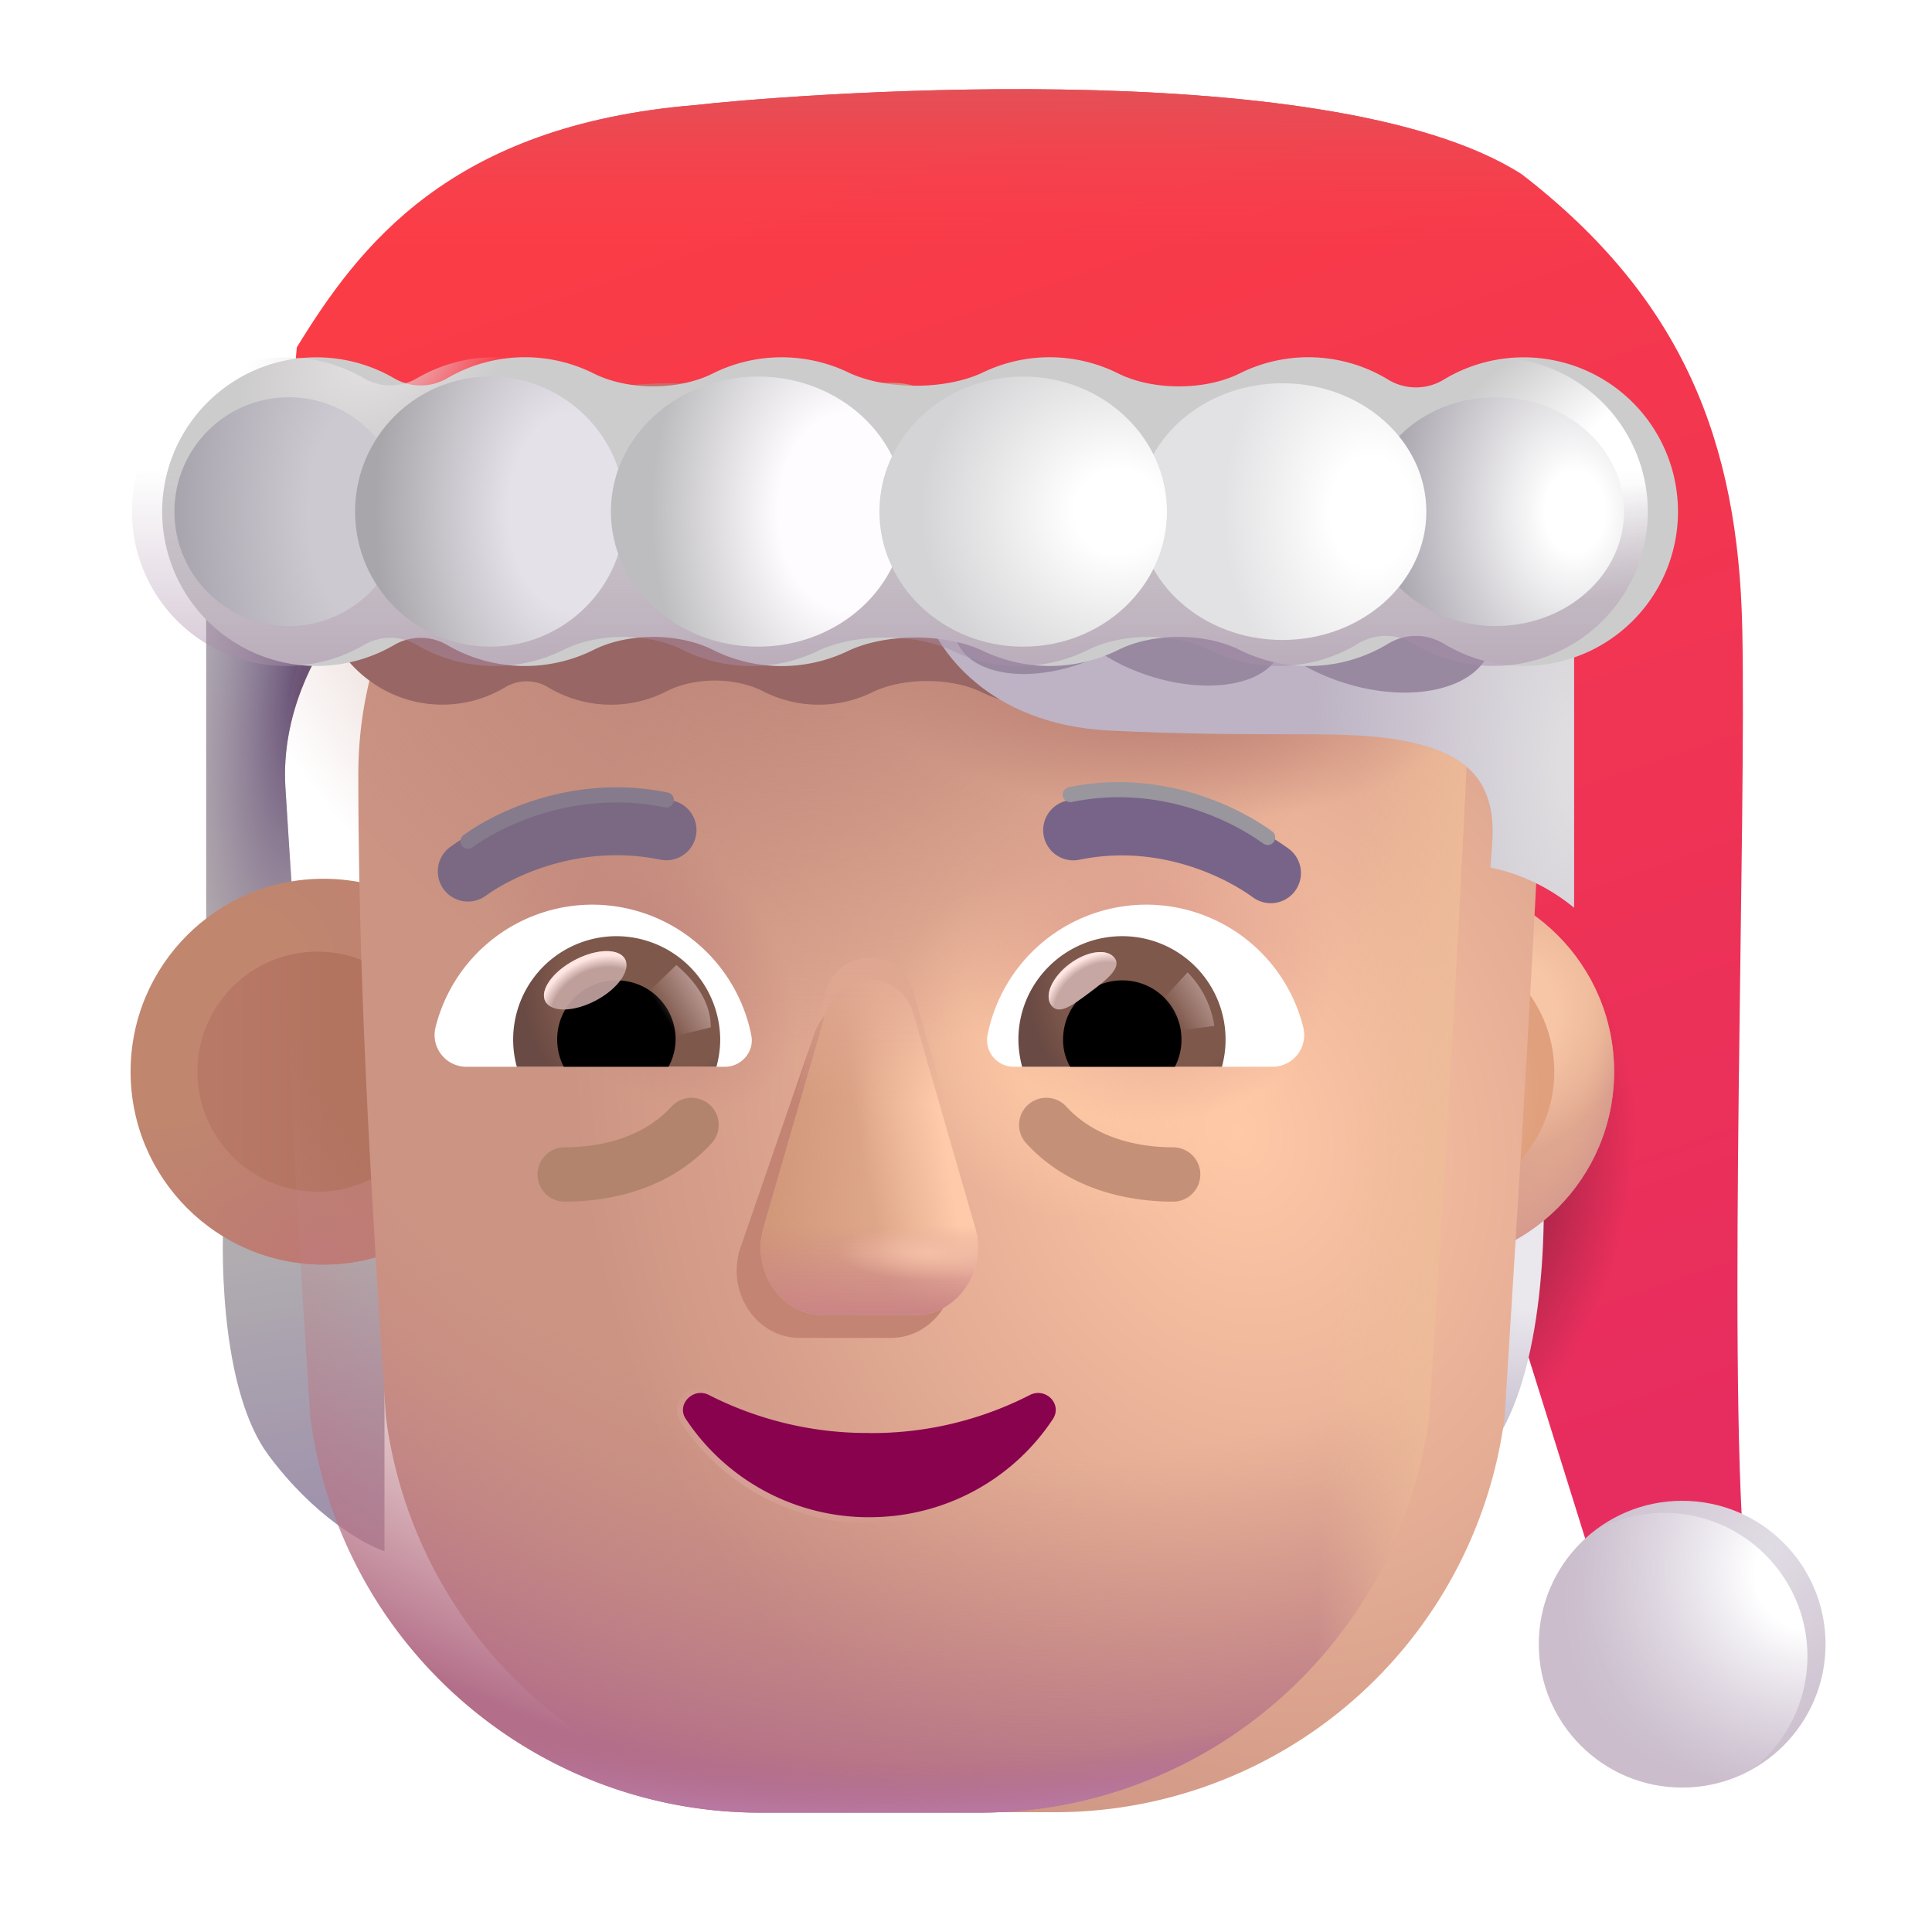 <svg xmlns="http://www.w3.org/2000/svg" width="1em" height="1em" viewBox="0 0 32 32"><g fill="none"><g filter="url(#f1409idz)"><path fill="url(#f1409id1t)" d="M11.532 2.239c-4.09.332-5.594 2.35-6.616 4.014l-.17 1.957l14.979 1.742l3.52 6.39l3.107 9.949h2.54c-.273-3.375.037-12.196-.035-15.4c-.068-3.047-.965-5.435-3.655-7.506c-3.24-2.07-12.473-1.287-13.67-1.146"/><path fill="url(#f1409id1u)" d="M11.532 2.239c-4.09.332-5.594 2.35-6.616 4.014l-.17 1.957l14.979 1.742l3.52 6.39l3.107 9.949h2.54c-.273-3.375.037-12.196-.035-15.4c-.068-3.047-.965-5.435-3.655-7.506c-3.24-2.07-12.473-1.287-13.67-1.146"/><path fill="url(#f1409id0)" d="M11.532 2.239c-4.09.332-5.594 2.35-6.616 4.014l-.17 1.957l14.979 1.742l3.52 6.39l3.107 9.949h2.54c-.273-3.375.037-12.196-.035-15.4c-.068-3.047-.965-5.435-3.655-7.506c-3.24-2.07-12.473-1.287-13.67-1.146"/></g><path fill="url(#f1409id1v)" d="M4.727 13.039c-.075-1.238.529-2.237.774-2.57l-2.086-1.15v7.438h1.562c-.052-.724-.175-2.48-.25-3.718"/><path fill="url(#f1409id1)" d="M4.727 13.039c-.075-1.238.529-2.237.774-2.57l-2.086-1.15v7.438h1.562c-.052-.724-.175-2.48-.25-3.718"/><path fill="url(#f1409id2)" d="m22.632 25.676l.055-5.563l2.813-1.468c.125 1.01.162 3.512-.563 4.937c-.725 1.425-1.846 1.98-2.305 2.094"/><path fill="url(#f1409id3)" d="m22.632 25.676l.055-5.563l2.813-1.468c.125 1.01.162 3.512-.563 4.937c-.725 1.425-1.846 1.98-2.305 2.094"/><path fill="url(#f1409id1w)" d="M4.446 24.101c-.75-1.012-.796-3.12-.738-4.047h2.66v5.64c-.328-.109-1.172-.58-1.922-1.593"/><g filter="url(#f1409id10)"><circle cx="27.562" cy="27.433" r="2.375" fill="url(#f1409id4)"/></g><circle cx="27.562" cy="27.433" r="2.375" fill="url(#f1409id5)"/><g filter="url(#f1409id11)"><circle cx="5.258" cy="17.75" r="3.195" fill="url(#f1409id6)"/><circle cx="5.258" cy="17.75" r="3.195" fill="url(#f1409id7)"/></g><circle cx="23.54" cy="17.75" r="3.195" fill="url(#f1409id8)"/><circle cx="23.54" cy="17.75" r="3.195" fill="url(#f1409id9)"/><circle cx="23.54" cy="17.75" r="3.195" fill="url(#f1409ida)"/><g filter="url(#f1409id12)"><circle cx="5.258" cy="17.75" r="1.988" fill="url(#f1409id1x)"/></g><g filter="url(#f1409id13)"><circle cx="23.54" cy="17.75" r="2.204" fill="url(#f1409idb)"/></g><g filter="url(#f1409id14)"><path fill="url(#f1409idc)" d="M5.143 23.482a7.512 7.512 0 0 0 7.454 6.534h3.62a7.512 7.512 0 0 0 7.453-6.534c.226-3.613.454-7.212.622-10.824c-.02-1.471-1.18-2.685-2.645-2.747H18.96a4.647 4.647 0 0 1-4.243-2.768a1.274 1.274 0 0 0-1.18-.802h-2.442c-3.54 0-6.41 2.901-6.41 6.482c0 3.57.223 7.08.457 10.66"/></g><path fill="url(#f1409idd)" d="M5.143 23.49a7.512 7.512 0 0 0 7.454 6.533h3.62a7.512 7.512 0 0 0 7.453-6.533c.226-3.614.454-7.213.622-10.824c-.02-1.472-1.18-2.686-2.645-2.748H18.96a4.647 4.647 0 0 1-4.243-2.767a1.274 1.274 0 0 0-1.18-.803h-2.442c-3.54 0-6.41 2.902-6.41 6.482c0 3.57.223 7.081.457 10.66"/><path fill="url(#f1409id1y)" d="M5.143 23.49a7.512 7.512 0 0 0 7.454 6.533h3.62a7.512 7.512 0 0 0 7.453-6.533c.226-3.614.454-7.213.622-10.824c-.02-1.472-1.18-2.686-2.645-2.748H18.96a4.647 4.647 0 0 1-4.243-2.767a1.274 1.274 0 0 0-1.18-.803h-2.442c-3.54 0-6.41 2.902-6.41 6.482c0 3.57.223 7.081.457 10.66"/><path fill="url(#f1409ide)" d="M5.143 23.49a7.512 7.512 0 0 0 7.454 6.533h3.62a7.512 7.512 0 0 0 7.453-6.533c.226-3.614.454-7.213.622-10.824c-.02-1.472-1.18-2.686-2.645-2.748H18.96a4.647 4.647 0 0 1-4.243-2.767a1.274 1.274 0 0 0-1.18-.803h-2.442c-3.54 0-6.41 2.902-6.41 6.482c0 3.57.223 7.081.457 10.66"/><path fill="url(#f1409idf)" d="M5.143 23.49a7.512 7.512 0 0 0 7.454 6.533h3.62a7.512 7.512 0 0 0 7.453-6.533c.226-3.614.454-7.213.622-10.824c-.02-1.472-1.18-2.686-2.645-2.748H18.96a4.647 4.647 0 0 1-4.243-2.767a1.274 1.274 0 0 0-1.18-.803h-2.442c-3.54 0-6.41 2.902-6.41 6.482c0 3.57.223 7.081.457 10.66"/><path fill="url(#f1409idg)" d="M5.143 23.49a7.512 7.512 0 0 0 7.454 6.533h3.62a7.512 7.512 0 0 0 7.453-6.533c.226-3.614.454-7.213.622-10.824c-.02-1.472-1.18-2.686-2.645-2.748H18.96a4.647 4.647 0 0 1-4.243-2.767a1.274 1.274 0 0 0-1.18-.803h-2.442c-3.54 0-6.41 2.902-6.41 6.482c0 3.57.223 7.081.457 10.66"/><path fill="url(#f1409idh)" d="M5.143 23.49a7.512 7.512 0 0 0 7.454 6.533h3.62a7.512 7.512 0 0 0 7.453-6.533c.226-3.614.454-7.213.622-10.824c-.02-1.472-1.18-2.686-2.645-2.748H18.96a4.647 4.647 0 0 1-4.243-2.767a1.274 1.274 0 0 0-1.18-.803h-2.442c-3.54 0-6.41 2.902-6.41 6.482c0 3.57.223 7.081.457 10.66"/><path fill="url(#f1409idi)" d="M5.143 23.49a7.512 7.512 0 0 0 7.454 6.533h3.62a7.512 7.512 0 0 0 7.453-6.533c.226-3.614.454-7.213.622-10.824c-.02-1.472-1.18-2.686-2.645-2.748H18.96a4.647 4.647 0 0 1-4.243-2.767a1.274 1.274 0 0 0-1.18-.803h-2.442c-3.54 0-6.41 2.902-6.41 6.482c0 3.57.223 7.081.457 10.66"/><path fill="url(#f1409idj)" d="M5.143 23.49a7.512 7.512 0 0 0 7.454 6.533h3.62a7.512 7.512 0 0 0 7.453-6.533c.226-3.614.454-7.213.622-10.824c-.02-1.472-1.18-2.686-2.645-2.748H18.96a4.647 4.647 0 0 1-4.243-2.767a1.274 1.274 0 0 0-1.18-.803h-2.442c-3.54 0-6.41 2.902-6.41 6.482c0 3.57.223 7.081.457 10.66"/><g filter="url(#f1409id15)"><path fill="#C38474" d="m13.467 17.183l-1.218 3.526c-.208.726.291 1.451.999 1.451h1.508c.707 0 1.207-.736.999-1.45l-1.02-3.527c-.218-.781-1.04-.781-1.268 0"/></g><g filter="url(#f1409id16)"><path fill="url(#f1409id1z)" d="m13.666 16.807l-1.02 3.527c-.207.725.292 1.45 1 1.45h1.508c.707 0 1.207-.736.999-1.45l-1.02-3.527c-.218-.78-1.238-.78-1.467 0"/><path fill="url(#f1409id20)" d="m13.666 16.807l-1.02 3.527c-.207.725.292 1.45 1 1.45h1.508c.707 0 1.207-.736.999-1.45l-1.02-3.527c-.218-.78-1.238-.78-1.467 0"/><path fill="url(#f1409id21)" d="m13.666 16.807l-1.02 3.527c-.207.725.292 1.45 1 1.45h1.508c.707 0 1.207-.736.999-1.45l-1.02-3.527c-.218-.78-1.238-.78-1.467 0"/><path fill="url(#f1409idk)" d="m13.666 16.807l-1.02 3.527c-.207.725.292 1.45 1 1.45h1.508c.707 0 1.207-.736.999-1.45l-1.02-3.527c-.218-.78-1.238-.78-1.467 0"/></g><g filter="url(#f1409id17)"><path fill="url(#f1409id22)" d="m13.666 16.449l-1.02 3.526c-.207.726.292 1.451 1 1.451h1.508c.707 0 1.207-.736.999-1.45l-1.02-3.527c-.218-.781-1.238-.781-1.467 0"/></g><g filter="url(#f1409id18)"><path stroke="url(#f1409idl)" stroke-width=".2" d="M14.4 23.735a5.78 5.78 0 0 1-2.659-.63c-.262-.134-.545.162-.38.4A3.632 3.632 0 0 0 14.4 25.13c1.275 0 2.395-.65 3.037-1.623c.166-.248-.116-.535-.38-.401a5.733 5.733 0 0 1-2.657.63Z"/></g><path fill="#88024E" d="M14.4 23.735a5.78 5.78 0 0 1-2.659-.63c-.262-.134-.545.162-.38.4A3.632 3.632 0 0 0 14.4 25.13c1.275 0 2.395-.65 3.037-1.623c.166-.248-.116-.535-.38-.401a5.733 5.733 0 0 1-2.657.63"/><path fill="#fff" d="M18.986 14.984a2.68 2.68 0 0 1 2.6 2.031a.526.526 0 0 1-.514.654h-4.28a.442.442 0 0 1-.436-.521a2.681 2.681 0 0 1 2.63-2.164"/><path fill="url(#f1409idm)" d="M18.589 15.506a1.712 1.712 0 0 1 1.65 2.163H16.93a1.756 1.756 0 0 1-.062-.451c0-.942.77-1.712 1.72-1.712"/><path fill="#000" d="M17.608 17.218c0-.545.436-.98.98-.98c.546 0 .981.435.981.98a.966.966 0 0 1-.109.451h-1.735a.887.887 0 0 1-.117-.451"/><g filter="url(#f1409id19)"><path fill="#C7A7A3" d="M18.462 15.868c.122.163-.133.362-.423.578c-.29.217-.504.37-.626.206c-.122-.163.014-.47.304-.687c.29-.217.623-.26.745-.097"/><path fill="url(#f1409idn)" d="M18.462 15.868c.122.163-.133.362-.423.578c-.29.217-.504.37-.626.206c-.122-.163.014-.47.304-.687c.29-.217.623-.26.745-.097"/></g><g filter="url(#f1409id1a)"><path fill="url(#f1409id23)" d="M20.113 16.992a1.61 1.61 0 0 0-.443-.887l-.498.546l.224.438z"/></g><path fill="#fff" d="M9.813 14.984a2.68 2.68 0 0 0-2.599 2.031a.526.526 0 0 0 .514.654h4.28c.272 0 .49-.249.436-.521a2.688 2.688 0 0 0-2.63-2.164"/><path fill="url(#f1409ido)" d="M10.21 15.506a1.712 1.712 0 0 0-1.65 2.163h3.307c.039-.148.062-.296.062-.451a1.724 1.724 0 0 0-1.72-1.712"/><path fill="#000" d="M11.19 17.218a.976.976 0 0 0-.98-.98a.976.976 0 0 0-.981.98c0 .163.039.319.109.451h1.735a.972.972 0 0 0 .117-.451"/><g filter="url(#f1409id1b)"><path fill="url(#f1409id24)" d="M11.773 17.016c0-.553-.45-.922-.57-1.033l-.554.535l.34.692z"/></g><g filter="url(#f1409id1c)"><ellipse cx="9.693" cy="16.237" fill="#C7A7A3" fill-opacity=".9" rx=".747" ry=".378" transform="rotate(-27.914 9.693 16.237)"/><ellipse cx="9.693" cy="16.237" fill="url(#f1409idp)" rx=".747" ry=".378" transform="rotate(-27.914 9.693 16.237)"/></g><g filter="url(#f1409id1d)"><path stroke="#7B6983" stroke-linecap="round" d="M7.751 13.933c.495-.364 1.77-.996 3.285-.684"/></g><g filter="url(#f1409id1e)"><path stroke="#857B8D" stroke-linecap="round" stroke-width=".25" d="M7.751 13.933c.495-.364 1.77-.996 3.285-.684"/></g><g filter="url(#f1409id1f)"><path stroke="#786488" stroke-linecap="round" d="M21.048 13.96c-.495-.364-1.754-1.023-3.27-.71"/></g><g filter="url(#f1409id1g)"><path stroke="#99969D" stroke-linecap="round" stroke-width=".25" d="M20.997 13.871c-.495-.364-1.754-1.023-3.27-.71"/></g><path fill="#B2846D" fill-rule="evenodd" d="M11.758 18.3a.45.45 0 0 1 .028.636c-.814.89-1.96.967-2.433.967a.45.45 0 1 1 0-.9c.417 0 1.224-.08 1.77-.675a.45.45 0 0 1 .635-.027" clip-rule="evenodd"/><path fill="#C49178" fill-rule="evenodd" d="M17.025 18.3a.45.45 0 0 0-.028.636c.814.89 1.96.967 2.434.967a.45.45 0 1 0 0-.9c-.418 0-1.225-.08-1.77-.675a.45.45 0 0 0-.636-.027" clip-rule="evenodd"/><g filter="url(#f1409id1h)"><path fill="#986664" d="M9.075 11.381a.692.692 0 0 0-.704 0c-.307.184-.664.29-1.045.29c-1.142 0-2.068-.948-2.068-2.116c0-1.169.926-2.116 2.068-2.116c.381 0 .738.105 1.045.29c.214.128.49.128.704 0a2.023 2.023 0 0 1 1.969-.068c.457.234 1.134.234 1.592 0a2.021 2.021 0 0 1 1.816-.016c.5.245 1.306.245 1.806 0a2.021 2.021 0 0 1 1.813.015c.464.236 1.16.236 1.624 0a2.024 2.024 0 0 1 1.997.088a.703.703 0 0 0 .735 0a2.023 2.023 0 0 1 1.076-.31c1.142 0 2.068.948 2.068 2.117c0 1.168-.926 2.116-2.068 2.116c-.394 0-.762-.113-1.076-.309a.703.703 0 0 0-.735 0a2.023 2.023 0 0 1-1.997.088c-.464-.237-1.16-.237-1.624 0a2.021 2.021 0 0 1-1.813.014c-.5-.245-1.306-.245-1.806 0a2.02 2.02 0 0 1-1.816-.016c-.457-.234-1.135-.234-1.592 0a2.02 2.02 0 0 1-1.969-.067"/></g><g filter="url(#f1409id1i)"><path fill="#BDB3C4" d="M14.82 10.351c.173.625 1.026 1.9 3.063 2c1.184.058 2.08.059 2.801.06c.83 0 1.427 0 1.957.088c1.087.18 1.653.633 1.575 1.711c-.01.132-.02.27-.028.41c.518.107.99.339 1.383.663V9.226H14.82z"/><path fill="url(#f1409idq)" d="M14.82 10.351c.173.625 1.026 1.9 3.063 2c1.184.058 2.08.059 2.801.06c.83 0 1.427 0 1.957.088c1.087.18 1.653.633 1.575 1.711c-.01.132-.02.27-.028.41c.518.107.99.339 1.383.663V9.226H14.82z"/></g><g filter="url(#f1409id1j)"><ellipse cx="19.363" cy="10.178" fill="#9889A1" rx="1.068" ry="1.936" transform="rotate(-72.126 19.363 10.178)"/></g><g filter="url(#f1409id1k)"><ellipse cx="17.634" cy="9.878" fill="#9889A1" rx="1.136" ry="1.936" transform="rotate(-112.601 17.634 9.878)"/></g><g filter="url(#f1409id1l)"><ellipse cx="22.635" cy="10.085" fill="#9889A1" rx="1.281" ry="2.154" transform="rotate(-72.126 22.635 10.085)"/></g><g filter="url(#f1409id1m)"><path fill="#CDCCCD" d="M6.903 10.681a.872.872 0 0 0-.871 0a2.556 2.556 0 1 1 0-4.413a.872.872 0 0 0 .87 0a2.55 2.55 0 0 1 2.434-.081c.565.283 1.403.283 1.968 0a2.545 2.545 0 0 1 1.142-.269c.395 0 .769.09 1.103.25c.618.295 1.615.295 2.233 0a2.545 2.545 0 0 1 2.24.018c.574.285 1.435.285 2.009 0a2.544 2.544 0 0 1 2.468.106a.887.887 0 0 0 .909-.001a2.556 2.556 0 1 1 0 4.367a.887.887 0 0 0-.91 0a2.544 2.544 0 0 1-1.329.373c-.409 0-.796-.096-1.138-.267c-.574-.286-1.435-.286-2.008 0a2.56 2.56 0 0 1-2.241.017c-.618-.295-1.615-.295-2.233 0a2.547 2.547 0 0 1-2.245-.019c-.565-.283-1.403-.283-1.968 0a2.545 2.545 0 0 1-1.142.269c-.471 0-.913-.128-1.291-.35"/></g><path fill="url(#f1409idr)" d="M6.903 10.681a.872.872 0 0 0-.871 0a2.556 2.556 0 1 1 0-4.413a.872.872 0 0 0 .87 0a2.55 2.55 0 0 1 2.434-.081c.565.283 1.403.283 1.968 0a2.545 2.545 0 0 1 1.142-.269c.395 0 .769.09 1.103.25c.618.295 1.615.295 2.233 0a2.545 2.545 0 0 1 2.24.018c.574.285 1.435.285 2.009 0a2.544 2.544 0 0 1 2.468.106a.887.887 0 0 0 .909-.001a2.556 2.556 0 1 1 0 4.367a.887.887 0 0 0-.91 0a2.544 2.544 0 0 1-1.329.373c-.409 0-.796-.096-1.138-.267c-.574-.286-1.435-.286-2.008 0a2.56 2.56 0 0 1-2.241.017c-.618-.295-1.615-.295-2.233 0a2.547 2.547 0 0 1-2.245-.019c-.565-.283-1.403-.283-1.968 0a2.545 2.545 0 0 1-1.142.269c-.471 0-.913-.128-1.291-.35"/><path fill="url(#f1409ids)" d="M6.903 10.681a.872.872 0 0 0-.871 0a2.556 2.556 0 1 1 0-4.413a.872.872 0 0 0 .87 0a2.55 2.55 0 0 1 2.434-.081c.565.283 1.403.283 1.968 0a2.545 2.545 0 0 1 1.142-.269c.395 0 .769.09 1.103.25c.618.295 1.615.295 2.233 0a2.545 2.545 0 0 1 2.24.018c.574.285 1.435.285 2.009 0a2.544 2.544 0 0 1 2.468.106a.887.887 0 0 0 .909-.001a2.556 2.556 0 1 1 0 4.367a.887.887 0 0 0-.91 0a2.544 2.544 0 0 1-1.329.373c-.409 0-.796-.096-1.138-.267c-.574-.286-1.435-.286-2.008 0a2.56 2.56 0 0 1-2.241.017c-.618-.295-1.615-.295-2.233 0a2.547 2.547 0 0 1-2.245-.019c-.565-.283-1.403-.283-1.968 0a2.545 2.545 0 0 1-1.142.269c-.471 0-.913-.128-1.291-.35"/><path fill="url(#f1409id25)" d="M6.903 10.681a.872.872 0 0 0-.871 0a2.556 2.556 0 1 1 0-4.413a.872.872 0 0 0 .87 0a2.55 2.55 0 0 1 2.434-.081c.565.283 1.403.283 1.968 0a2.545 2.545 0 0 1 1.142-.269c.395 0 .769.09 1.103.25c.618.295 1.615.295 2.233 0a2.545 2.545 0 0 1 2.24.018c.574.285 1.435.285 2.009 0a2.544 2.544 0 0 1 2.468.106a.887.887 0 0 0 .909-.001a2.556 2.556 0 1 1 0 4.367a.887.887 0 0 0-.91 0a2.544 2.544 0 0 1-1.329.373c-.409 0-.796-.096-1.138-.267c-.574-.286-1.435-.286-2.008 0a2.56 2.56 0 0 1-2.241.017c-.618-.295-1.615-.295-2.233 0a2.547 2.547 0 0 1-2.245-.019c-.565-.283-1.403-.283-1.968 0a2.545 2.545 0 0 1-1.142.269c-.471 0-.913-.128-1.291-.35"/><g filter="url(#f1409id1n)"><circle cx="4.784" cy="8.474" r="1.895" fill="url(#f1409idt)"/></g><g filter="url(#f1409id1o)"><circle cx="8.118" cy="8.474" r="2.237" fill="url(#f1409idu)"/></g><g filter="url(#f1409id1p)"><ellipse cx="12.554" cy="8.474" fill="url(#f1409idv)" rx="2.436" ry="2.237"/></g><g filter="url(#f1409id1q)"><ellipse cx="24.773" cy="8.474" fill="url(#f1409idw)" rx="2.126" ry="1.895"/></g><g filter="url(#f1409id1r)"><ellipse cx="21.24" cy="8.474" fill="url(#f1409idx)" rx="2.385" ry="2.126"/></g><g filter="url(#f1409id1s)"><ellipse cx="16.947" cy="8.474" fill="url(#f1409idy)" rx="2.381" ry="2.237"/></g><defs><radialGradient id="f1409id0" cx="0" cy="0" r="1" gradientTransform="matrix(2.336 .561 -1.016 4.235 24.544 20.345)" gradientUnits="userSpaceOnUse"><stop offset=".233" stop-color="#9C2345"/><stop offset="1" stop-color="#9C2345" stop-opacity="0"/></radialGradient><radialGradient id="f1409id1" cx="0" cy="0" r="1" gradientTransform="matrix(-.723 5.719 -1.766 -.223 5.18 11.21)" gradientUnits="userSpaceOnUse"><stop offset=".1" stop-color="#644D73"/><stop offset="1" stop-color="#7C688B" stop-opacity="0"/></radialGradient><radialGradient id="f1409id2" cx="0" cy="0" r="1" gradientTransform="rotate(114.582 6.065 18.676)scale(5.22 3.231)" gradientUnits="userSpaceOnUse"><stop offset=".158" stop-color="#EAE7ED"/><stop offset="1" stop-color="#A294AF"/></radialGradient><radialGradient id="f1409id3" cx="0" cy="0" r="1" gradientTransform="matrix(.75 .641 -.946 1.107 23.68 20.789)" gradientUnits="userSpaceOnUse"><stop stop-color="#AFA9B2"/><stop offset="1" stop-color="#AFA9B2" stop-opacity="0"/></radialGradient><radialGradient id="f1409id4" cx="0" cy="0" r="1" gradientTransform="rotate(123.555 7.575 20.704)scale(4.085 3.132)" gradientUnits="userSpaceOnUse"><stop stop-color="#E0DCE4"/><stop offset="1" stop-color="#CBBDCC"/></radialGradient><radialGradient id="f1409id5" cx="0" cy="0" r="1" gradientTransform="rotate(147.508 11.164 17.419)scale(3.686 3.927)" gradientUnits="userSpaceOnUse"><stop offset=".231" stop-color="#fff"/><stop offset="1" stop-color="#DCD5E3" stop-opacity="0"/></radialGradient><radialGradient id="f1409id6" cx="0" cy="0" r="1" gradientTransform="matrix(3.106 3.059 -4.206 4.271 3.18 16.804)" gradientUnits="userSpaceOnUse"><stop offset=".325" stop-color="#C0866E"/><stop offset="1" stop-color="#BD7D72"/></radialGradient><radialGradient id="f1409id7" cx="0" cy="0" r="1" gradientTransform="rotate(-131.319 7.367 9.283)scale(2.938)" gradientUnits="userSpaceOnUse"><stop stop-color="#BE7874"/><stop offset="1" stop-color="#BD7D72" stop-opacity="0"/></radialGradient><radialGradient id="f1409id8" cx="0" cy="0" r="1" gradientTransform="matrix(-3.195 3.125 -2.715 -2.776 26.735 16.242)" gradientUnits="userSpaceOnUse"><stop stop-color="#E8B290"/><stop offset="1" stop-color="#DAA08F"/></radialGradient><radialGradient id="f1409id9" cx="0" cy="0" r="1" gradientTransform="rotate(86.579 3.074 21.132)scale(4.516 3.158)" gradientUnits="userSpaceOnUse"><stop offset=".747" stop-color="#DB9F8C" stop-opacity="0"/><stop offset="1" stop-color="#CC8F8E"/></radialGradient><radialGradient id="f1409ida" cx="0" cy="0" r="1" gradientTransform="rotate(-49.927 30.583 -18.196)scale(2.573 2.15)" gradientUnits="userSpaceOnUse"><stop offset=".414" stop-color="#F7C6A7"/><stop offset="1" stop-color="#F7C6A7" stop-opacity="0"/></radialGradient><radialGradient id="f1409idb" cx="0" cy="0" r="1" gradientTransform="matrix(1.766 -2.229 1.634 1.294 23.54 18.659)" gradientUnits="userSpaceOnUse"><stop offset=".539" stop-color="#E3A88A"/><stop offset=".822" stop-color="#E0A07D"/></radialGradient><radialGradient id="f1409idc" cx="0" cy="0" r="1" gradientTransform="rotate(162.487 8.198 10.861)scale(10.876 13.536)" gradientUnits="userSpaceOnUse"><stop stop-color="#FFC8A7"/><stop offset="1" stop-color="#CC9483"/></radialGradient><radialGradient id="f1409idd" cx="0" cy="0" r="1" gradientTransform="matrix(-1.688 15.699 -20.43 -2.196 16.475 14.702)" gradientUnits="userSpaceOnUse"><stop offset=".596" stop-color="#C38882" stop-opacity="0"/><stop offset=".974" stop-color="#B36E89"/></radialGradient><radialGradient id="f1409ide" cx="0" cy="0" r="1" gradientTransform="matrix(0 3.048 -3.529 0 18.183 17.172)" gradientUnits="userSpaceOnUse"><stop offset=".188" stop-color="#FFCAA6"/><stop offset="1" stop-color="#FFCAA6" stop-opacity="0"/></radialGradient><radialGradient id="f1409idf" cx="0" cy="0" r="1" gradientTransform="matrix(0 -2.965 3.2 0 19.005 15.65)" gradientUnits="userSpaceOnUse"><stop offset=".259" stop-color="#E4A794"/><stop offset="1" stop-color="#E4A794" stop-opacity="0"/></radialGradient><radialGradient id="f1409idg" cx="0" cy="0" r="1" gradientTransform="rotate(-131.367 8.884 5.492)scale(3.114 1.968)" gradientUnits="userSpaceOnUse"><stop offset=".027" stop-color="#C4887F"/><stop offset="1" stop-color="#C4887F" stop-opacity="0"/></radialGradient><radialGradient id="f1409idh" cx="0" cy="0" r="1" gradientTransform="matrix(0 13.327 -20.775 0 14.49 16.696)" gradientUnits="userSpaceOnUse"><stop offset=".937" stop-color="#B36D8E" stop-opacity="0"/><stop offset="1" stop-color="#B8779F"/></radialGradient><radialGradient id="f1409idi" cx="0" cy="0" r="1" gradientTransform="matrix(5.021 .558 -.249 2.24 19.025 11.256)" gradientUnits="userSpaceOnUse"><stop offset=".347" stop-color="#C6897A"/><stop offset="1" stop-color="#C6897A" stop-opacity="0"/></radialGradient><radialGradient id="f1409idj" cx="0" cy="0" r="1" gradientTransform="matrix(-4.062 8.063 -8.914 -4.491 13.037 8.202)" gradientUnits="userSpaceOnUse"><stop stop-color="#B88176"/><stop offset="1" stop-color="#B88176" stop-opacity="0"/></radialGradient><radialGradient id="f1409idk" cx="0" cy="0" r="1" gradientTransform="matrix(-1.503 -.013 .004 -.458 15.369 20.746)" gradientUnits="userSpaceOnUse"><stop stop-color="#F4BFA6"/><stop offset="1" stop-color="#F4BFA6" stop-opacity="0"/></radialGradient><radialGradient id="f1409idl" cx="0" cy="0" r="1" gradientTransform="rotate(-60.732 27.016 1.8)scale(1.362 3.964)" gradientUnits="userSpaceOnUse"><stop stop-color="#D69F95"/><stop offset="1" stop-color="#D69F95" stop-opacity="0"/></radialGradient><radialGradient id="f1409idm" cx="0" cy="0" r="1" gradientTransform="rotate(129.075 5.786 12.674)scale(2.355 2.162)" gradientUnits="userSpaceOnUse"><stop offset=".736" stop-color="#7E584B"/><stop offset="1" stop-color="#6A4A44"/></radialGradient><radialGradient id="f1409idn" cx="0" cy="0" r="1" gradientTransform="rotate(-127.812 13.134 3.847)scale(.725 .998)" gradientUnits="userSpaceOnUse"><stop offset=".766" stop-color="#FFE6E2" stop-opacity="0"/><stop offset=".966" stop-color="#FFE6E2"/></radialGradient><radialGradient id="f1409ido" cx="0" cy="0" r="1" gradientTransform="matrix(-1.484 1.828 -1.679 -1.363 10.9 16.17)" gradientUnits="userSpaceOnUse"><stop offset=".736" stop-color="#7E584B"/><stop offset="1" stop-color="#6A4A44"/></radialGradient><radialGradient id="f1409idp" cx="0" cy="0" r="1" gradientTransform="rotate(-90.897 13.122 3.664)scale(.948 1.139)" gradientUnits="userSpaceOnUse"><stop offset=".766" stop-color="#FFE6E2" stop-opacity="0"/><stop offset=".966" stop-color="#FFE6E2"/></radialGradient><radialGradient id="f1409idq" cx="0" cy="0" r="1" gradientTransform="matrix(-4.296 0 0 -10.616 25.57 12.898)" gradientUnits="userSpaceOnUse"><stop offset=".062" stop-color="#DFDDE0"/><stop offset="1" stop-color="#DFDDE0" stop-opacity="0"/></radialGradient><radialGradient id="f1409idr" cx="0" cy="0" r="1" gradientTransform="rotate(156.024 12.874 6.539)scale(4.095 2.311)" gradientUnits="userSpaceOnUse"><stop offset=".291" stop-color="#fff"/><stop offset="1" stop-color="#fff" stop-opacity="0"/></radialGradient><radialGradient id="f1409ids" cx="0" cy="0" r="1" gradientTransform="matrix(-2.145 1.179 -.757 -1.378 6.245 5.918)" gradientUnits="userSpaceOnUse"><stop stop-color="#E5E1E2"/><stop offset="1" stop-color="#E5E1E2" stop-opacity="0"/></radialGradient><radialGradient id="f1409idt" cx="0" cy="0" r="1" gradientTransform="matrix(-3.065 0 0 -6.073 5.954 8.474)" gradientUnits="userSpaceOnUse"><stop offset=".279" stop-color="#CDC9D1"/><stop offset="1" stop-color="#A8A4AD"/></radialGradient><radialGradient id="f1409idu" cx="0" cy="0" r="1" gradientTransform="matrix(-3.291 0 0 -5.038 9.499 8.474)" gradientUnits="userSpaceOnUse"><stop offset=".326" stop-color="#E5E1E9"/><stop offset="1" stop-color="#A8A6AA"/></radialGradient><radialGradient id="f1409idv" cx="0" cy="0" r="1" gradientTransform="matrix(-3.583 0 0 -5.038 14.058 8.474)" gradientUnits="userSpaceOnUse"><stop offset=".326" stop-color="#FEFCFF"/><stop offset=".911" stop-color="#BDBCBF"/></radialGradient><radialGradient id="f1409idw" cx="0" cy="0" r="1" gradientTransform="matrix(-3.127 0 0 -4.267 26.085 8.474)" gradientUnits="userSpaceOnUse"><stop offset=".159" stop-color="#fff"/><stop offset="1" stop-color="#A8A4AD"/></radialGradient><radialGradient id="f1409idx" cx="0" cy="0" r="1" gradientTransform="matrix(-3.508 0 0 -4.788 22.712 8.474)" gradientUnits="userSpaceOnUse"><stop offset=".193" stop-color="#fff"/><stop offset=".699" stop-color="#E2E1E3"/></radialGradient><radialGradient id="f1409idy" cx="0" cy="0" r="1" gradientTransform="matrix(-3.608 0 0 -3.437 18.522 8.474)" gradientUnits="userSpaceOnUse"><stop offset=".202" stop-color="#fff"/><stop offset=".912" stop-color="#D4D3D5"/></radialGradient><filter id="f1409idz" width="25.147" height="24.814" x="4.246" y="1.477" color-interpolation-filters="sRGB" filterUnits="userSpaceOnUse"><feFlood flood-opacity="0" result="BackgroundImageFix"/><feBlend in="SourceGraphic" in2="BackgroundImageFix" result="shape"/><feColorMatrix in="SourceAlpha" result="hardAlpha" values="0 0 0 0 0 0 0 0 0 0 0 0 0 0 0 0 0 0 127 0"/><feOffset dx=".5" dy="-.5"/><feGaussianBlur stdDeviation=".5"/><feComposite in2="hardAlpha" k2="-1" k3="1" operator="arithmetic"/><feColorMatrix values="0 0 0 0 0.565 0 0 0 0 0.09 0 0 0 0 0.271 0 0 0 1 0"/><feBlend in2="shape" result="effect1_innerShadow_3987_24182"/><feColorMatrix in="SourceAlpha" result="hardAlpha" values="0 0 0 0 0 0 0 0 0 0 0 0 0 0 0 0 0 0 127 0"/><feOffset dx="-.5"/><feGaussianBlur stdDeviation=".75"/><feComposite in2="hardAlpha" k2="-1" k3="1" operator="arithmetic"/><feColorMatrix values="0 0 0 0 0.996 0 0 0 0 0.384 0 0 0 0 0.408 0 0 0 1 0"/><feBlend in2="effect1_innerShadow_3987_24182" result="effect2_innerShadow_3987_24182"/></filter><filter id="f1409id10" width="5.05" height="4.95" x="25.187" y="24.858" color-interpolation-filters="sRGB" filterUnits="userSpaceOnUse"><feFlood flood-opacity="0" result="BackgroundImageFix"/><feBlend in="SourceGraphic" in2="BackgroundImageFix" result="shape"/><feColorMatrix in="SourceAlpha" result="hardAlpha" values="0 0 0 0 0 0 0 0 0 0 0 0 0 0 0 0 0 0 127 0"/><feOffset dx=".3" dy="-.2"/><feGaussianBlur stdDeviation=".625"/><feComposite in2="hardAlpha" k2="-1" k3="1" operator="arithmetic"/><feColorMatrix values="0 0 0 0 0.573 0 0 0 0 0.475 0 0 0 0 0.647 0 0 0 1 0"/><feBlend in2="shape" result="effect1_innerShadow_3987_24182"/></filter><filter id="f1409id11" width="6.491" height="6.391" x="2.063" y="14.554" color-interpolation-filters="sRGB" filterUnits="userSpaceOnUse"><feFlood flood-opacity="0" result="BackgroundImageFix"/><feBlend in="SourceGraphic" in2="BackgroundImageFix" result="shape"/><feColorMatrix in="SourceAlpha" result="hardAlpha" values="0 0 0 0 0 0 0 0 0 0 0 0 0 0 0 0 0 0 127 0"/><feOffset dx=".1"/><feGaussianBlur stdDeviation=".125"/><feComposite in2="hardAlpha" k2="-1" k3="1" operator="arithmetic"/><feColorMatrix values="0 0 0 0 0.867 0 0 0 0 0.635 0 0 0 0 0.537 0 0 0 1 0"/><feBlend in2="shape" result="effect1_innerShadow_3987_24182"/></filter><filter id="f1409id12" width="4.777" height="4.777" x="2.87" y="15.361" color-interpolation-filters="sRGB" filterUnits="userSpaceOnUse"><feFlood flood-opacity="0" result="BackgroundImageFix"/><feBlend in="SourceGraphic" in2="BackgroundImageFix" result="shape"/><feGaussianBlur result="effect1_foregroundBlur_3987_24182" stdDeviation=".2"/></filter><filter id="f1409id13" width="5.407" height="5.407" x="20.836" y="15.046" color-interpolation-filters="sRGB" filterUnits="userSpaceOnUse"><feFlood flood-opacity="0" result="BackgroundImageFix"/><feBlend in="SourceGraphic" in2="BackgroundImageFix" result="shape"/><feGaussianBlur result="effect1_foregroundBlur_3987_24182" stdDeviation=".25"/></filter><filter id="f1409id14" width="20.606" height="23.675" x="4.686" y="6.341" color-interpolation-filters="sRGB" filterUnits="userSpaceOnUse"><feFlood flood-opacity="0" result="BackgroundImageFix"/><feBlend in="SourceGraphic" in2="BackgroundImageFix" result="shape"/><feColorMatrix in="SourceAlpha" result="hardAlpha" values="0 0 0 0 0 0 0 0 0 0 0 0 0 0 0 0 0 0 127 0"/><feOffset dx="1.25"/><feGaussianBlur stdDeviation=".5"/><feComposite in2="hardAlpha" k2="-1" k3="1" operator="arithmetic"/><feColorMatrix values="0 0 0 0 0.863 0 0 0 0 0.631 0 0 0 0 0.525 0 0 0 1 0"/><feBlend in2="shape" result="effect1_innerShadow_3987_24182"/></filter><filter id="f1409id15" width="5.101" height="7.063" x="11.451" y="15.847" color-interpolation-filters="sRGB" filterUnits="userSpaceOnUse"><feFlood flood-opacity="0" result="BackgroundImageFix"/><feBlend in="SourceGraphic" in2="BackgroundImageFix" result="shape"/><feGaussianBlur result="effect1_foregroundBlur_3987_24182" stdDeviation=".375"/></filter><filter id="f1409id16" width="4.001" height="5.963" x="12.399" y="16.022" color-interpolation-filters="sRGB" filterUnits="userSpaceOnUse"><feFlood flood-opacity="0" result="BackgroundImageFix"/><feBlend in="SourceGraphic" in2="BackgroundImageFix" result="shape"/><feGaussianBlur result="effect1_foregroundBlur_3987_24182" stdDeviation=".1"/></filter><filter id="f1409id17" width="4.001" height="5.963" x="12.399" y="15.663" color-interpolation-filters="sRGB" filterUnits="userSpaceOnUse"><feFlood flood-opacity="0" result="BackgroundImageFix"/><feBlend in="SourceGraphic" in2="BackgroundImageFix" result="shape"/><feGaussianBlur result="effect1_foregroundBlur_3987_24182" stdDeviation=".1"/></filter><filter id="f1409id18" width="6.574" height="2.458" x="11.112" y="22.871" color-interpolation-filters="sRGB" filterUnits="userSpaceOnUse"><feFlood flood-opacity="0" result="BackgroundImageFix"/><feBlend in="SourceGraphic" in2="BackgroundImageFix" result="shape"/><feGaussianBlur result="effect1_foregroundBlur_3987_24182" stdDeviation=".05"/></filter><filter id="f1409id19" width="1.325" height="1.151" x="17.268" y="15.669" color-interpolation-filters="sRGB" filterUnits="userSpaceOnUse"><feFlood flood-opacity="0" result="BackgroundImageFix"/><feBlend in="SourceGraphic" in2="BackgroundImageFix" result="shape"/><feGaussianBlur result="effect1_foregroundBlur_3987_24182" stdDeviation=".05"/></filter><filter id="f1409id1a" width="1.342" height="1.384" x="18.971" y="15.905" color-interpolation-filters="sRGB" filterUnits="userSpaceOnUse"><feFlood flood-opacity="0" result="BackgroundImageFix"/><feBlend in="SourceGraphic" in2="BackgroundImageFix" result="shape"/><feGaussianBlur result="effect1_foregroundBlur_3987_24182" stdDeviation=".1"/></filter><filter id="f1409id1b" width="1.524" height="1.627" x="10.449" y="15.783" color-interpolation-filters="sRGB" filterUnits="userSpaceOnUse"><feFlood flood-opacity="0" result="BackgroundImageFix"/><feBlend in="SourceGraphic" in2="BackgroundImageFix" result="shape"/><feGaussianBlur result="effect1_foregroundBlur_3987_24182" stdDeviation=".1"/></filter><filter id="f1409id1c" width="1.568" height="1.168" x="8.909" y="15.653" color-interpolation-filters="sRGB" filterUnits="userSpaceOnUse"><feFlood flood-opacity="0" result="BackgroundImageFix"/><feBlend in="SourceGraphic" in2="BackgroundImageFix" result="shape"/><feGaussianBlur result="effect1_foregroundBlur_3987_24182" stdDeviation=".05"/></filter><filter id="f1409id1d" width="4.285" height="2.268" x="7.251" y="12.665" color-interpolation-filters="sRGB" filterUnits="userSpaceOnUse"><feFlood flood-opacity="0" result="BackgroundImageFix"/><feBlend in="SourceGraphic" in2="BackgroundImageFix" result="shape"/><feColorMatrix in="SourceAlpha" result="hardAlpha" values="0 0 0 0 0 0 0 0 0 0 0 0 0 0 0 0 0 0 127 0"/><feOffset dy=".5"/><feGaussianBlur stdDeviation=".25"/><feComposite in2="hardAlpha" k2="-1" k3="1" operator="arithmetic"/><feColorMatrix values="0 0 0 0 0.443 0 0 0 0 0.388 0 0 0 0 0.416 0 0 0 1 0"/><feBlend in2="shape" result="effect1_innerShadow_3987_24182"/></filter><filter id="f1409id1e" width="4.335" height="1.818" x="7.226" y="12.64" color-interpolation-filters="sRGB" filterUnits="userSpaceOnUse"><feFlood flood-opacity="0" result="BackgroundImageFix"/><feBlend in="SourceGraphic" in2="BackgroundImageFix" result="shape"/><feGaussianBlur result="effect1_foregroundBlur_3987_24182" stdDeviation=".2"/></filter><filter id="f1409id1f" width="4.27" height="2.293" x="17.278" y="12.668" color-interpolation-filters="sRGB" filterUnits="userSpaceOnUse"><feFlood flood-opacity="0" result="BackgroundImageFix"/><feBlend in="SourceGraphic" in2="BackgroundImageFix" result="shape"/><feColorMatrix in="SourceAlpha" result="hardAlpha" values="0 0 0 0 0 0 0 0 0 0 0 0 0 0 0 0 0 0 127 0"/><feOffset dy=".5"/><feGaussianBlur stdDeviation=".25"/><feComposite in2="hardAlpha" k2="-1" k3="1" operator="arithmetic"/><feColorMatrix values="0 0 0 0 0.443 0 0 0 0 0.388 0 0 0 0 0.416 0 0 0 1 0"/><feBlend in2="shape" result="effect1_innerShadow_3987_24182"/></filter><filter id="f1409id1g" width="4.32" height="1.843" x="17.203" y="12.553" color-interpolation-filters="sRGB" filterUnits="userSpaceOnUse"><feFlood flood-opacity="0" result="BackgroundImageFix"/><feBlend in="SourceGraphic" in2="BackgroundImageFix" result="shape"/><feGaussianBlur result="effect1_foregroundBlur_3987_24182" stdDeviation=".2"/></filter><filter id="f1409id1h" width="23.313" height="7.232" x="3.758" y="5.939" color-interpolation-filters="sRGB" filterUnits="userSpaceOnUse"><feFlood flood-opacity="0" result="BackgroundImageFix"/><feBlend in="SourceGraphic" in2="BackgroundImageFix" result="shape"/><feGaussianBlur result="effect1_foregroundBlur_3987_24182" stdDeviation=".75"/></filter><filter id="f1409id1i" width="11.25" height="6.307" x="14.821" y="8.976" color-interpolation-filters="sRGB" filterUnits="userSpaceOnUse"><feFlood flood-opacity="0" result="BackgroundImageFix"/><feBlend in="SourceGraphic" in2="BackgroundImageFix" result="shape"/><feColorMatrix in="SourceAlpha" result="hardAlpha" values="0 0 0 0 0 0 0 0 0 0 0 0 0 0 0 0 0 0 127 0"/><feOffset dx=".5" dy="-.25"/><feGaussianBlur stdDeviation=".375"/><feComposite in2="hardAlpha" k2="-1" k3="1" operator="arithmetic"/><feColorMatrix values="0 0 0 0 0.569 0 0 0 0 0.478 0 0 0 0 0.592 0 0 0 1 0"/><feBlend in2="shape" result="effect1_innerShadow_3987_24182"/></filter><filter id="f1409id1j" width="5.244" height="3.855" x="16.741" y="8.25" color-interpolation-filters="sRGB" filterUnits="userSpaceOnUse"><feFlood flood-opacity="0" result="BackgroundImageFix"/><feBlend in="SourceGraphic" in2="BackgroundImageFix" result="shape"/><feGaussianBlur result="effect1_foregroundBlur_3987_24182" stdDeviation=".375"/></filter><filter id="f1409id1k" width="4.681" height="3.572" x="15.294" y="8.092" color-interpolation-filters="sRGB" filterUnits="userSpaceOnUse"><feFlood flood-opacity="0" result="BackgroundImageFix"/><feBlend in="SourceGraphic" in2="BackgroundImageFix" result="shape"/><feGaussianBlur result="effect1_foregroundBlur_3987_24182" stdDeviation=".25"/></filter><filter id="f1409id1l" width="5.676" height="4.274" x="19.797" y="7.948" color-interpolation-filters="sRGB" filterUnits="userSpaceOnUse"><feFlood flood-opacity="0" result="BackgroundImageFix"/><feBlend in="SourceGraphic" in2="BackgroundImageFix" result="shape"/><feGaussianBlur result="effect1_foregroundBlur_3987_24182" stdDeviation=".375"/></filter><filter id="f1409id1m" width="25.61" height="6.112" x="2.184" y="5.418" color-interpolation-filters="sRGB" filterUnits="userSpaceOnUse"><feFlood flood-opacity="0" result="BackgroundImageFix"/><feBlend in="SourceGraphic" in2="BackgroundImageFix" result="shape"/><feColorMatrix in="SourceAlpha" result="hardAlpha" values="0 0 0 0 0 0 0 0 0 0 0 0 0 0 0 0 0 0 127 0"/><feOffset dy="-.5"/><feGaussianBlur stdDeviation=".5"/><feComposite in2="hardAlpha" k2="-1" k3="1" operator="arithmetic"/><feColorMatrix values="0 0 0 0 0.737 0 0 0 0 0.616 0 0 0 0 0.643 0 0 0 1 0"/><feBlend in2="shape" result="effect1_innerShadow_3987_24182"/><feColorMatrix in="SourceAlpha" result="hardAlpha" values="0 0 0 0 0 0 0 0 0 0 0 0 0 0 0 0 0 0 127 0"/><feOffset dx=".5"/><feGaussianBlur stdDeviation=".75"/><feComposite in2="hardAlpha" k2="-1" k3="1" operator="arithmetic"/><feColorMatrix values="0 0 0 0 0.576 0 0 0 0 0.565 0 0 0 0 0.588 0 0 0 1 0"/><feBlend in2="effect1_innerShadow_3987_24182" result="effect2_innerShadow_3987_24182"/><feColorMatrix in="SourceAlpha" result="hardAlpha" values="0 0 0 0 0 0 0 0 0 0 0 0 0 0 0 0 0 0 127 0"/><feOffset dy=".5"/><feGaussianBlur stdDeviation=".5"/><feComposite in2="hardAlpha" k2="-1" k3="1" operator="arithmetic"/><feColorMatrix values="0 0 0 0 0.839 0 0 0 0 0.839 0 0 0 0 0.839 0 0 0 1 0"/><feBlend in2="effect2_innerShadow_3987_24182" result="effect3_innerShadow_3987_24182"/></filter><filter id="f1409id1n" width="4.79" height="4.79" x="2.389" y="6.079" color-interpolation-filters="sRGB" filterUnits="userSpaceOnUse"><feFlood flood-opacity="0" result="BackgroundImageFix"/><feBlend in="SourceGraphic" in2="BackgroundImageFix" result="shape"/><feGaussianBlur result="effect1_foregroundBlur_3987_24182" stdDeviation=".25"/></filter><filter id="f1409id1o" width="5.974" height="5.974" x="5.131" y="5.487" color-interpolation-filters="sRGB" filterUnits="userSpaceOnUse"><feFlood flood-opacity="0" result="BackgroundImageFix"/><feBlend in="SourceGraphic" in2="BackgroundImageFix" result="shape"/><feGaussianBlur result="effect1_foregroundBlur_3987_24182" stdDeviation=".375"/></filter><filter id="f1409id1p" width="6.371" height="5.974" x="9.369" y="5.487" color-interpolation-filters="sRGB" filterUnits="userSpaceOnUse"><feFlood flood-opacity="0" result="BackgroundImageFix"/><feBlend in="SourceGraphic" in2="BackgroundImageFix" result="shape"/><feGaussianBlur result="effect1_foregroundBlur_3987_24182" stdDeviation=".375"/></filter><filter id="f1409id1q" width="5.751" height="5.29" x="21.897" y="5.83" color-interpolation-filters="sRGB" filterUnits="userSpaceOnUse"><feFlood flood-opacity="0" result="BackgroundImageFix"/><feBlend in="SourceGraphic" in2="BackgroundImageFix" result="shape"/><feGaussianBlur result="effect1_foregroundBlur_3987_24182" stdDeviation=".375"/></filter><filter id="f1409id1r" width="6.27" height="5.752" x="18.106" y="5.598" color-interpolation-filters="sRGB" filterUnits="userSpaceOnUse"><feFlood flood-opacity="0" result="BackgroundImageFix"/><feBlend in="SourceGraphic" in2="BackgroundImageFix" result="shape"/><feGaussianBlur result="effect1_foregroundBlur_3987_24182" stdDeviation=".375"/></filter><filter id="f1409id1s" width="6.263" height="5.974" x="13.816" y="5.487" color-interpolation-filters="sRGB" filterUnits="userSpaceOnUse"><feFlood flood-opacity="0" result="BackgroundImageFix"/><feBlend in="SourceGraphic" in2="BackgroundImageFix" result="shape"/><feGaussianBlur result="effect1_foregroundBlur_3987_24182" stdDeviation=".375"/></filter><linearGradient id="f1409id1t" x1="17.148" x2="25.177" y1="1.864" y2="25.191" gradientUnits="userSpaceOnUse"><stop stop-color="#FA3C46"/><stop offset="1" stop-color="#E72D5F"/></linearGradient><linearGradient id="f1409id1u" x1="16.241" x2="16.241" y1="1.864" y2="4.71" gradientUnits="userSpaceOnUse"><stop stop-color="#E15157"/><stop offset="1" stop-color="#FE404F" stop-opacity="0"/></linearGradient><linearGradient id="f1409id1v" x1="4.458" x2="4.458" y1="10.742" y2="16.757" gradientUnits="userSpaceOnUse"><stop stop-color="#ACA5AF"/><stop offset="1" stop-color="#B1A6AB"/></linearGradient><linearGradient id="f1409id1w" x1="4.837" x2="5.493" y1="20.71" y2="24.867" gradientUnits="userSpaceOnUse"><stop stop-color="#B0ACB0"/><stop offset="1" stop-color="#A093AC"/></linearGradient><linearGradient id="f1409id1x" x1="5.462" x2="3.525" y1="17.492" y2="17.492" gradientUnits="userSpaceOnUse"><stop stop-color="#B2735F"/><stop offset="1" stop-color="#B97967"/></linearGradient><linearGradient id="f1409id1y" x1="24.292" x2="22.075" y1="21.649" y2="21.545" gradientUnits="userSpaceOnUse"><stop stop-color="#EEBD99"/><stop offset="1" stop-color="#EEBD99" stop-opacity="0"/></linearGradient><linearGradient id="f1409id1z" x1="14.4" x2="16.2" y1="19.768" y2="19.452" gradientUnits="userSpaceOnUse"><stop stop-color="#DEA689"/><stop offset=".751" stop-color="#FECAAA"/></linearGradient><linearGradient id="f1409id20" x1="12.342" x2="14.402" y1="19.47" y2="19.583" gradientUnits="userSpaceOnUse"><stop stop-color="#CE9476"/><stop offset="1" stop-color="#CE9476" stop-opacity="0"/></linearGradient><linearGradient id="f1409id21" x1="14.399" x2="14.399" y1="20.301" y2="21.96" gradientUnits="userSpaceOnUse"><stop stop-color="#CA8585" stop-opacity="0"/><stop offset=".871" stop-color="#CA8585"/></linearGradient><linearGradient id="f1409id22" x1="14.4" x2="14.4" y1="15.863" y2="18.258" gradientUnits="userSpaceOnUse"><stop stop-color="#DFA791"/><stop offset="1" stop-color="#DFA791" stop-opacity="0"/></linearGradient><linearGradient id="f1409id23" x1="20.077" x2="19.475" y1="16.524" y2="16.895" gradientUnits="userSpaceOnUse"><stop stop-color="#B4948D"/><stop offset="1" stop-color="#B4948D" stop-opacity="0"/></linearGradient><linearGradient id="f1409id24" x1="11.64" x2="11.039" y1="16.524" y2="16.894" gradientUnits="userSpaceOnUse"><stop stop-color="#B4948D"/><stop offset="1" stop-color="#B4948D" stop-opacity="0"/></linearGradient><linearGradient id="f1409id25" x1="17.837" x2="17.837" y1="14.46" y2="7.773" gradientUnits="userSpaceOnUse"><stop stop-color="#A88DA8"/><stop offset="1" stop-color="#A88DA8" stop-opacity="0"/></linearGradient></defs></g></svg>